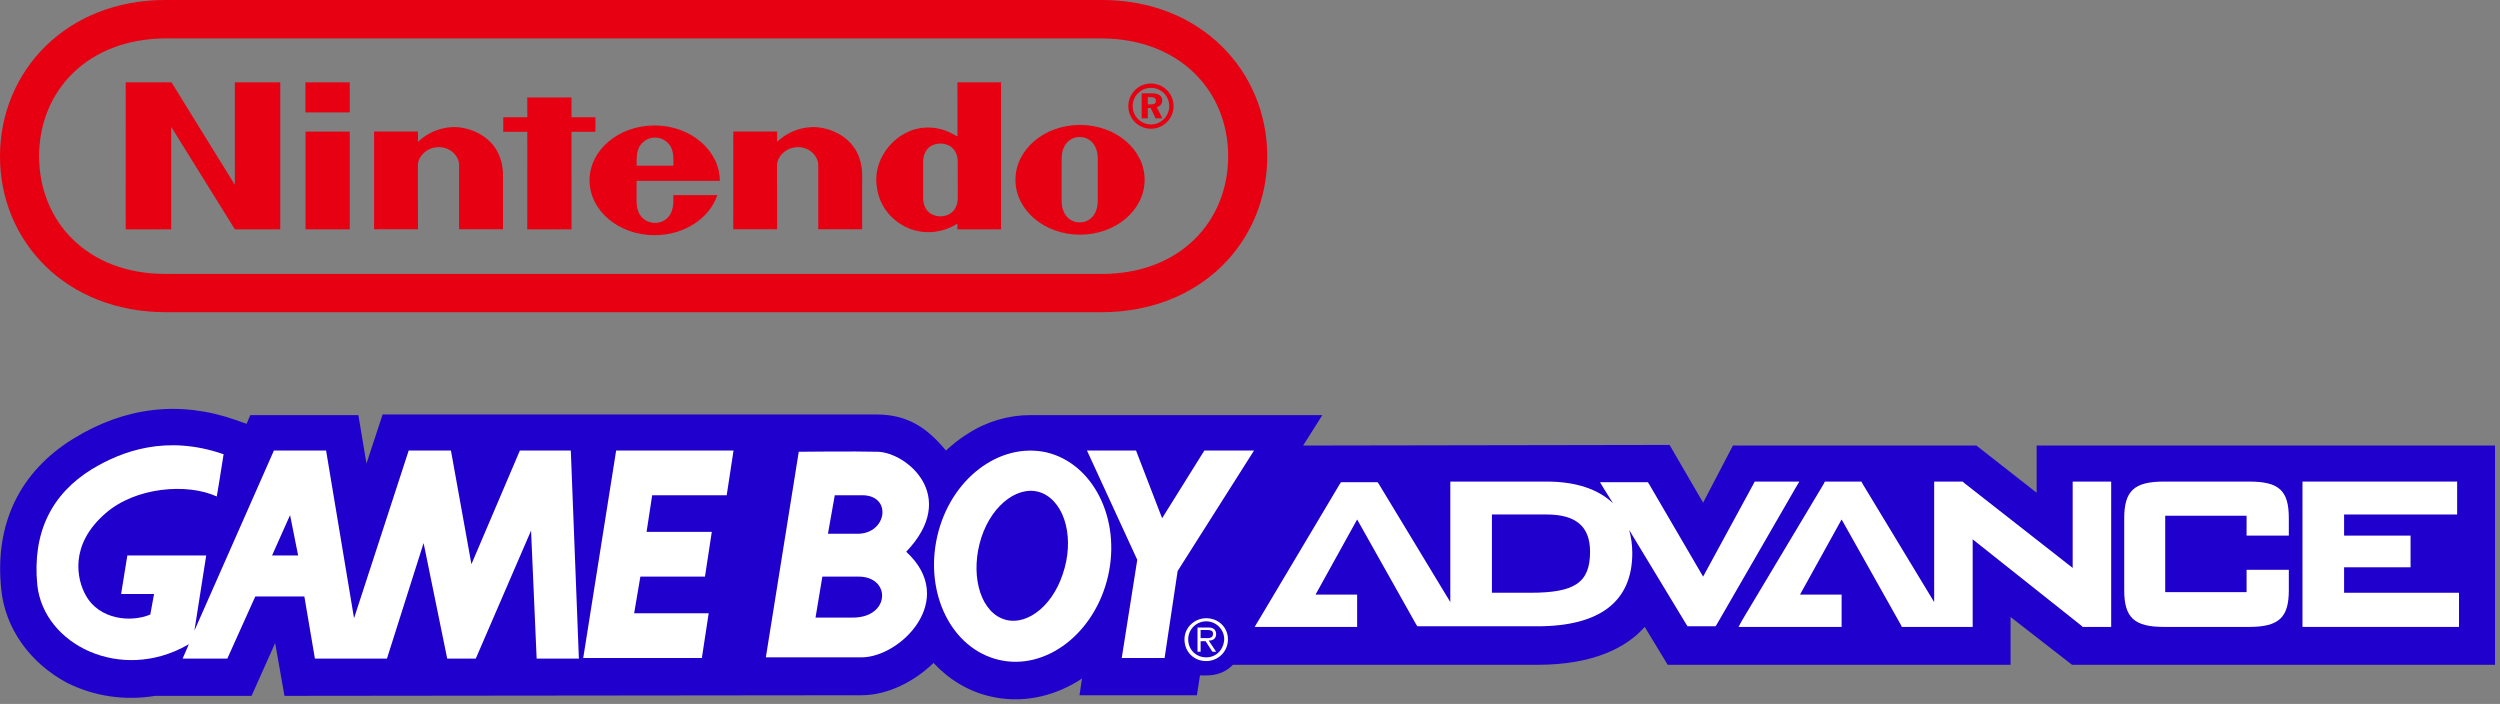 <?xml version="1.0" encoding="UTF-8"?>
<svg width="483px" height="136px" viewBox="0 0 483 136" version="1.1" xmlns="http://www.w3.org/2000/svg" xmlns:xlink="http://www.w3.org/1999/xlink">
    <rect x="0" y="0" width="483" height="136" fill="#808080" stroke="none"/>
    <title>mainlogo</title>
    <g id="Page-1" stroke="none" stroke-width="1" fill="none" fill-rule="evenodd">
        <g id="mainlogo" fill-rule="nonzero">
            <g id="Gameboy_advance_logo" transform="translate(0, 79)">
                <path d="M169.32,1.08 C175.44,1.08 179.16,3.72 182.76,8.04 C184.08,6.84 185.4,5.76 186.96,4.8 C190.68,2.4 194.88,1.2 199.08,1.2 L255.48,1.2 L251.76,7.08 L322.56,6.96 L329.04,18.12 L334.8,7.08 L381.84,7.08 L393.48,16.2 L393.48,7.08 L482.04,7.08 L482.04,49.44 L400.32,49.44 L388.44,40.2 L388.44,49.44 L322.2,49.44 L322.2,49.44 L317.76,42.12 C314.16,46.2 307.68,49.44 297,49.44 L238.2,49.44 C236.28,51.36 234.24,51.6 231.84,51.48 L231.24,55.32 L208.56,55.32 L209.04,52.08 C208.8,52.2 208.56,52.44 208.32,52.56 C203.04,55.8 197.04,56.88 191.4,55.56 C187.08,54.6 183.24,52.2 180.36,49.08 C176.52,52.8 171.36,55.32 166.44,55.32 L54.96,55.44 L53.16,45.24 L48.6,55.44 L30,55.44 C24.12,56.4 18.24,55.56 12.96,52.92 C5.76,49.08 0.96,42.36 0.24,34.8 C-1.08,22.2 3.84,12.12 14.16,5.76 C24.12,-0.36 34.68,-1.68 45.6,2.16 L47.64,2.88 L48.36,1.2 L69.24,1.2 L70.8,10.56 L73.92,1.08 L169.32,1.08" id="Path" fill="#1F00CC"></path>
                <path d="M295.68,35.52 L288.24,35.52 L288.24,20.4 L298.8,20.4 C304.44,20.4 307.2,22.68 307.2,27.6 C307.2,33.6 304.2,35.52 295.68,35.52 M347.64,14.04 L339,14.04 L338.76,14.52 L329.04,32.4 L318.6,14.52 L318.36,14.16 L309.12,14.16 L309.84,15.36 L311.64,18.24 C308.76,15.48 304.44,14.04 298.8,14.04 L280.2,14.04 L280.2,37.32 L266.4,14.52 L266.16,14.16 L259.08,14.16 L258.84,14.52 L243.12,40.92 L242.4,42.12 L248.52,42.12 L248.52,42.12 L262.2,42.12 L262.2,35.88 L254.16,35.88 L262.2,21.36 L273.6,41.64 L273.84,42 L282.96,42 L282.96,42 L297,42 C309.12,42 315.36,37.2 315.36,27.84 C315.36,26.16 315.12,24.72 314.76,23.4 L325.8,41.64 L326.04,42 L331.44,42 L331.68,41.64 L346.92,15.24 L347.64,14.04" id="Shape" fill="#FFFFFF"></path>
                <polyline id="Path" fill="#FFFFFF" points="401.28 14.04 400.44 14.04 400.44 30.72 379.44 14.28 379.2 14.04 373.68 14.04 373.68 37.32 359.88 14.52 359.64 14.04 352.56 14.04 352.32 14.52 336.6 40.8 335.88 42.12 344.28 42.12 344.28 42.12 355.8 42.12 355.8 35.88 347.76 35.88 355.8 21.36 367.2 41.64 367.44 42.12 376.56 42.12 376.56 42.12 381.12 42.12 381.12 25.2 402.12 41.88 402.36 42.12 407.88 42.12 407.88 14.04 401.28 14.04"></polyline>
                <path d="M434.52,14.04 L418.08,14.04 C412.32,14.04 410.4,15.84 410.4,21.12 L410.4,35.04 C410.4,40.32 412.32,42.12 418.08,42.12 L434.52,42.12 C440.28,42.12 442.2,40.32 442.2,35.04 L442.2,31.08 L441.36,31.08 L434.88,31.08 L434.04,31.08 L434.04,35.4 L418.32,35.4 L418.32,20.64 L434.04,20.64 L434.04,24.48 L434.88,24.48 L442.2,24.48 L442.2,21.12 C442.2,15.72 440.28,14.04 434.52,14.04" id="Path" fill="#FFFFFF"></path>
                <polyline id="Path" fill="#FFFFFF" points="474.24 35.52 452.88 35.52 452.88 30.6 465.72 30.6 465.72 24.48 452.88 24.48 452.88 20.4 474.72 20.4 474.72 14.04 444.84 14.04 444.84 42.12 475.08 42.12 475.08 35.52 474.24 35.52"></polyline>
                <path d="M52.56,28.32 L56.04,20.52 L57.6,28.32 L52.56,28.32 M100.44,8.04 L91.08,30 L87.12,8.04 L78.96,8.04 L68.4,40.44 L63,8.04 L52.92,8.04 L37.56,42.84 L39.84,28.32 L24.6,28.32 L23.4,35.76 L29.76,35.76 L29.04,39.72 C25.44,41.28 19.2,40.8 16.56,36 C14.88,33 13.32,26.28 20.4,20.16 C26.16,15.12 36.12,14.28 41.88,16.92 C41.88,16.92 42.6,12.72 43.2,8.76 C32.16,4.92 23.52,8.16 17.76,11.64 C9.96,16.44 6.24,23.88 7.2,33.96 C8.4,45.6 23.4,52.92 36.24,45.6 C36.36,45.48 36.48,45.48 36.48,45.48 L35.28,48.24 L43.92,48.24 L49.32,36.24 L58.8,36.24 L60.84,48.24 L74.76,48.24 L81.84,25.92 L86.4,48.24 L91.92,48.24 L102.6,23.52 L103.68,48.24 L111.84,48.24 L110.28,8.04 L100.44,8.04" id="Shape" fill="#FFFFFF"></path>
                <polyline id="Path" fill="#FFFFFF" points="112.68 48.12 135.6 48.12 136.92 39.48 122.52 39.48 123.72 32.4 136.2 32.4 137.52 23.76 124.92 23.76 126 16.68 140.4 16.68 141.72 8.04 119.04 8.04 112.68 48.12"></polyline>
                <polyline id="Path" fill="#FFFFFF" points="224.52 21.12 219.48 8.04 210 8.04 219.72 29.16 216.72 48.12 225 48.12 227.52 31.32 242.28 8.04 232.68 8.04 224.52 21.12"></polyline>
                <path d="M205.32,31.92 C203.16,38.52 197.76,42.36 193.44,40.44 C189.12,38.52 187.44,31.56 189.6,24.84 C191.76,18.24 197.16,14.4 201.48,16.32 C205.92,18.36 207.6,25.32 205.32,31.92 M202.2,8.4 C193.08,6.36 183.6,13.56 181.08,24.6 C178.56,35.64 183.84,46.32 192.96,48.48 C202.08,50.64 211.56,43.32 214.08,32.28 C216.6,21.24 211.2,10.56 202.2,8.4" id="Shape" fill="#FFFFFF"></path>
                <path d="M165.72,24.12 C161.16,24.12 159.96,24.12 159.96,24.12 L161.28,16.68 C161.28,16.68 161.4,16.68 166.56,16.68 C172.44,16.68 171.36,24.12 165.72,24.12 M164.76,40.32 C160.2,40.32 157.56,40.32 157.56,40.32 L158.88,32.4 C158.88,32.4 160.56,32.4 165.72,32.4 C172.2,32.28 172.08,40.32 164.76,40.32 M169.56,8.28 C165.12,8.16 154.2,8.28 154.2,8.28 L154.32,8.28 L147.96,48 C147.96,48 161.04,48 166.44,48 C174,48 185.16,36.84 175.08,27.6 C185.4,16.8 175.08,8.4 169.56,8.28" id="Shape" fill="#FFFFFF"></path>
                <path d="M231.96,44.28 L231.96,42.72 L233.28,42.72 C233.88,42.72 234.36,42.84 234.36,43.44 C234.36,44.4 233.4,44.28 232.8,44.28 L231.96,44.28 M233.52,44.76 C234.36,44.76 234.96,44.4 234.96,43.44 C234.96,43.08 234.72,42.6 234.48,42.48 C234.12,42.24 233.76,42.24 233.4,42.24 L231.36,42.24 L231.36,46.92 L231.96,46.92 L231.96,44.88 L232.92,44.88 L234.24,46.92 L234.96,46.92 L233.52,44.76 M233.04,48.72 C235.32,48.72 237.24,46.92 237.24,44.52 C237.24,42.24 235.44,40.44 233.04,40.44 C230.76,40.44 228.84,42.24 228.84,44.52 C228.84,46.92 230.64,48.72 233.04,48.72 M233.04,48 C231.12,48 229.56,46.56 229.56,44.52 C229.56,42.6 231.12,41.04 233.04,41.04 C234.96,41.04 236.52,42.6 236.52,44.52 C236.4,46.56 234.96,48 233.04,48" id="Shape" fill="#FFFFFF"></path>
            </g>
            <path d="M32.023,60.316 C12.827,60.31 -5.68434189e-14,46.706 -5.68434189e-14,30.212 L-5.68434189e-14,30.212 C-5.68434189e-14,13.718 12.856,-0.042 31.993,9.66960799e-05 L212.841,9.66960799e-05 C231.978,-0.042 244.834,13.718 244.834,30.212 L244.834,30.212 C244.834,46.706 232.008,60.31 212.812,60.316 L32.023,60.316 Z M32.081,7.42 C16.884,7.449 7.556,17.606 7.556,30.173 L7.556,30.173 C7.556,42.736 16.826,52.978 32.081,52.923 L212.753,52.923 C228.008,52.975 237.281,42.736 237.281,30.173 L237.281,30.173 C237.281,17.61 227.953,7.452 212.756,7.423 L32.081,7.42 Z M222.471,18.026 C223.853,18.026 224.539,18.494 224.539,19.421 C224.539,20.058 224.143,20.539 223.483,20.705 L224.565,22.867 L223.255,22.867 L222.328,20.884 L221.753,20.884 L221.753,22.867 L220.573,22.867 L220.573,18.026 L222.471,18.026 Z M222.364,16.133 C219.952,16.133 217.994,18.091 217.994,20.503 C217.994,22.916 219.952,24.873 222.364,24.873 C224.777,24.873 226.734,22.916 226.734,20.503 C226.734,18.091 224.777,16.133 222.364,16.133 Z M225.898,20.507 C225.898,22.457 224.315,24.041 222.364,24.041 C220.413,24.041 218.83,22.457 218.83,20.507 C218.83,18.556 220.413,16.972 222.364,16.972 C224.315,16.972 225.898,18.552 225.898,20.507 Z M221.753,20.175 L222.328,20.175 C223.001,20.175 223.327,19.97 223.327,19.489 C223.327,18.985 222.979,18.767 222.27,18.767 L221.753,18.767 L221.753,20.175 Z M122.989,32.007 C122.976,30.352 123.012,29.246 123.555,28.303 C124.222,27.139 125.447,26.587 126.559,26.58 L126.556,26.58 C127.668,26.587 128.894,27.139 129.56,28.303 C130.103,29.249 130.126,30.355 130.113,32.01 L122.989,32.007 Z M130.084,37.7 C130.084,37.7 130.09,37.784 130.09,38.844 C130.09,42.297 127.818,43.065 126.556,43.065 C125.295,43.065 122.983,42.297 122.983,38.844 C122.983,37.81 122.989,34.946 122.989,34.946 C122.989,34.946 139.074,34.952 139.074,34.943 C139.074,29.087 133.42,24.236 126.475,24.236 C119.53,24.236 113.902,28.983 113.902,34.838 C113.902,40.694 119.53,45.438 126.475,45.438 C132.236,45.438 137.104,42.151 138.589,37.693 L130.084,37.7 Z M156.95,24.551 C160.143,24.46 166.619,26.551 166.574,34.026 C166.567,35.352 166.571,44.3 166.571,44.3 L158.088,44.3 C158.088,44.3 158.088,33.08 158.088,31.899 C158.088,30.254 156.514,28.424 154.186,28.424 C151.861,28.424 150.132,30.254 150.132,31.899 C150.132,32.706 150.141,44.3 150.141,44.3 L141.665,44.3 L141.672,25.419 L150.145,25.413 C150.145,25.413 150.135,26.931 150.145,27.399 C151.777,25.842 154.131,24.633 156.95,24.551 L156.95,24.551 Z M87.559,24.551 C90.752,24.46 97.229,26.551 97.184,34.026 C97.177,35.352 97.18,44.3 97.18,44.3 L88.697,44.3 C88.697,44.3 88.697,33.08 88.697,31.899 C88.697,30.254 87.123,28.424 84.796,28.424 C82.471,28.424 80.741,30.254 80.741,31.899 C80.741,32.706 80.751,44.3 80.751,44.3 L72.275,44.3 L72.271,25.419 L80.754,25.413 C80.754,25.413 80.744,26.931 80.754,27.399 C82.386,25.842 84.737,24.633 87.559,24.551 L87.559,24.551 Z M184.977,15.912 L193.404,15.912 L193.404,44.307 L184.964,44.307 C184.964,44.307 184.96,43.39 184.96,43.214 C181.693,45.266 178.006,45.262 175.135,43.923 C174.364,43.565 169.295,41.133 169.295,34.562 C169.295,29.578 173.997,24.135 180.152,24.675 C182.177,24.854 183.618,25.592 184.983,26.359 C184.977,21.989 184.977,15.912 184.977,15.912 L184.977,15.912 Z M185.038,34.77 C185.038,34.77 185.038,32.403 185.038,31.395 C185.038,28.476 183.023,27.731 181.696,27.731 C180.337,27.731 178.347,28.476 178.347,31.395 C178.347,32.364 178.35,34.761 178.35,34.761 C178.35,34.761 178.347,37.115 178.347,38.119 C178.347,41.036 180.337,41.8 181.693,41.8 C183.023,41.8 185.042,41.036 185.042,38.119 C185.042,36.906 185.038,34.77 185.038,34.77 L185.038,34.77 Z M212.093,34.715 C212.093,34.715 212.09,37.57 212.09,38.714 C212.09,41.725 210.311,42.967 208.601,42.967 C206.888,42.967 205.103,41.725 205.103,38.714 C205.103,37.57 205.106,34.643 205.106,34.643 C205.106,34.643 205.112,31.851 205.112,30.706 C205.112,27.708 206.901,26.476 208.601,26.476 C210.305,26.476 212.09,27.708 212.09,30.706 C212.09,31.851 212.086,33.967 212.096,34.725 L212.093,34.715 Z M208.663,24.135 C201.77,24.135 196.184,28.882 196.184,34.738 C196.184,40.593 201.773,45.34 208.663,45.34 C215.556,45.34 221.142,40.593 221.142,34.738 C221.142,28.882 215.556,24.135 208.663,24.135 Z M59.012,21.71 L59.012,15.906 L67.57,15.906 L67.57,21.71 L59.012,21.71 Z M59.032,44.307 L59.032,25.423 L67.57,25.426 L67.57,44.307 L59.032,44.307 Z M101.869,44.307 L101.872,25.462 L97.229,25.462 L97.229,22.659 L101.875,22.656 L101.869,18.832 L110.413,18.832 L110.413,22.652 L115.037,22.652 L115.037,25.462 L110.413,25.462 L110.42,44.307 L101.869,44.307 Z M24.284,44.307 L24.288,15.912 L33.135,15.912 L45.373,35.713 L45.366,15.912 L54.145,15.912 L54.145,44.307 L45.379,44.307 L33.076,24.506 L33.076,44.307 L24.284,44.307 Z" id="path29" fill="#E60012"></path>
        </g>
    </g>
</svg>